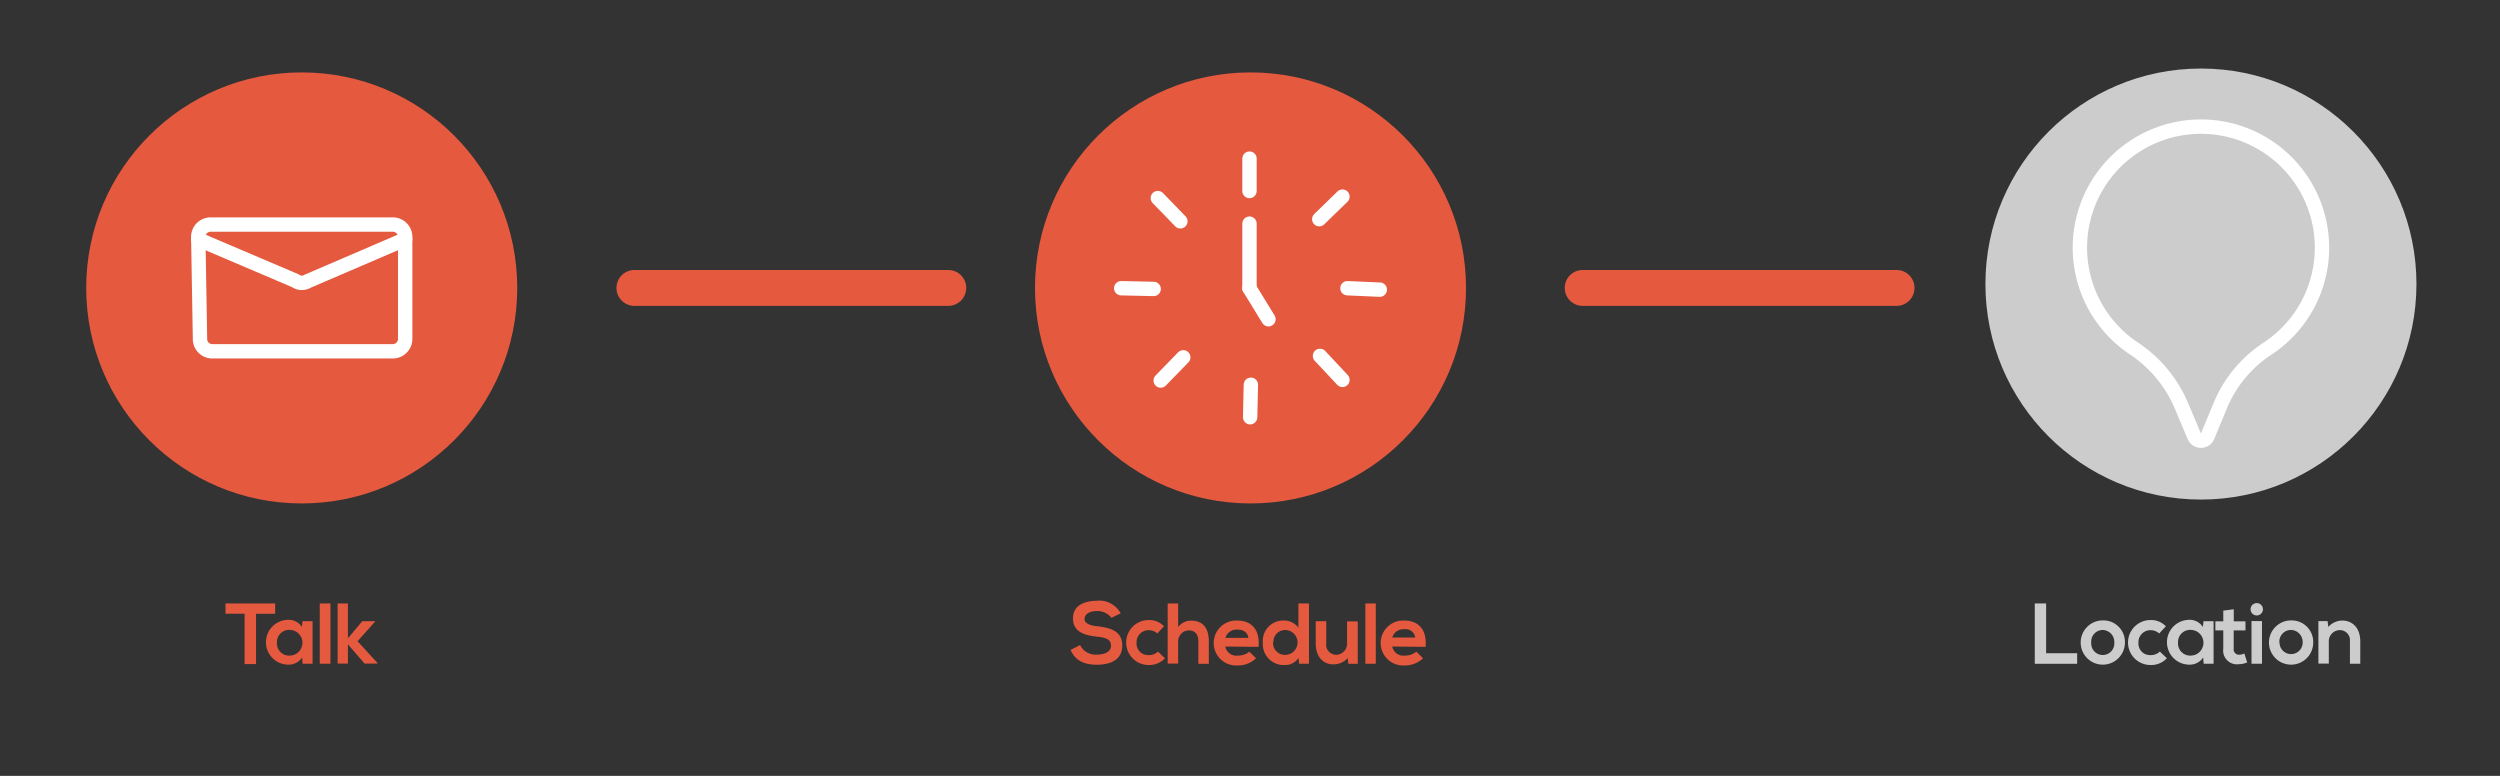 <svg xmlns="http://www.w3.org/2000/svg" viewBox="0 0 348 108"><rect x="0" y="0" width="348" height="108" fill="#333333" stroke="none"/><line x1="88.31" y1="40.08" x2="132" y2="40.08" style="fill:none;stroke:#e5593f;stroke-linecap:round;stroke-linejoin:round;stroke-width:5px"/><circle cx="42" cy="40.08" r="30" style="fill:#e5593f"/><path d="M29.24,31.26H54.76a1.72,1.72,0,0,1,1.64,1.79V47.1a1.73,1.73,0,0,1-1.64,1.8H29.48a1.71,1.71,0,0,1-1.64-1.76L27.6,33.08A1.72,1.72,0,0,1,29.24,31.26Z" style="fill:none;stroke:#fff;stroke-linecap:round;stroke-linejoin:round;stroke-width:2px"/><path d="M27.6,33.32l13.52,5.76a1.51,1.51,0,0,0,1.69.07L56.4,33.31" style="fill:none;stroke:#fff;stroke-linecap:round;stroke-linejoin:round;stroke-width:2px"/><path d="M34.05,85.43H31.39V84H38.3v1.44H35.64v7H34.05Z" style="fill:#e5593f"/><path d="M42.1,86.47h1.41v5.92H42.13l-.07-.87a2.25,2.25,0,0,1-1.92,1,3.12,3.12,0,0,1,0-6.24,2.17,2.17,0,0,1,1.89,1Zm-3.55,3a1.69,1.69,0,0,0,1.76,1.79,1.79,1.79,0,0,0,0-3.58A1.69,1.69,0,0,0,38.55,89.43Z" style="fill:#e5593f"/><path d="M46,84v8.39H44.51V84Z" style="fill:#e5593f"/><path d="M48.43,84v4.85l2-2.38h1.75v.09l-2.41,2.7,2.75,3v.11H50.75l-2.32-2.68v2.68H47V84Z" style="fill:#e5593f"/><line x1="220.31" y1="40.08" x2="264" y2="40.08" style="fill:none;stroke:#e5593f;stroke-linecap:round;stroke-linejoin:round;stroke-width:5px"/><path d="M154.7,86a2.42,2.42,0,0,0-2-.94c-1.17,0-1.73.5-1.73,1.12s.86.93,1.87,1c1.75.22,3.38.68,3.38,2.68s-1.66,2.67-3.53,2.67c-1.71,0-3-.52-3.66-2.06l1.32-.68a2.41,2.41,0,0,0,2.37,1.33c1,0,1.93-.35,1.93-1.26s-.83-1.12-2-1.24c-1.71-.2-3.29-.66-3.29-2.54s1.7-2.43,3.25-2.45A3.39,3.39,0,0,1,156,85.37Z" style="fill:#e5593f"/><path d="M162.17,91.63a3,3,0,0,1-2.28.94,3.13,3.13,0,1,1,0-6.26,2.84,2.84,0,0,1,2.14.87l-.93,1a1.78,1.78,0,0,0-1.18-.46,1.67,1.67,0,0,0-1.71,1.75,1.61,1.61,0,0,0,1.68,1.72,1.78,1.78,0,0,0,1.3-.49Z" style="fill:#e5593f"/><path d="M164,84v3.29a2.18,2.18,0,0,1,1.85-.89c1.68,0,2.42,1.14,2.42,2.88v3.12h-1.46V89.28c0-1.08-.56-1.53-1.34-1.53A1.52,1.52,0,0,0,164,89.37v3h-1.46V84Z" style="fill:#e5593f"/><path d="M170.56,90a1.58,1.58,0,0,0,1.76,1.26,2.45,2.45,0,0,0,1.59-.55l.93.92a3.61,3.61,0,0,1-2.54,1,3.13,3.13,0,1,1-.11-6.25c2,0,3.22,1.23,3,3.66Zm3.21-1.21c-.09-.77-.69-1.15-1.53-1.15a1.6,1.6,0,0,0-1.66,1.15Z" style="fill:#e5593f"/><path d="M182.21,84v8.39h-1.37l-.09-.82a2.16,2.16,0,0,1-1.91,1,2.9,2.9,0,0,1-3.05-3.09,2.84,2.84,0,0,1,3-3.1,2.46,2.46,0,0,1,1.95,1V84Zm-5,5.43a1.65,1.65,0,0,0,1.68,1.73,1.73,1.73,0,0,0,0-3.46A1.63,1.63,0,0,0,177.26,89.43Z" style="fill:#e5593f"/><path d="M184.61,86.47v3.1A1.41,1.41,0,0,0,186,91.15a1.55,1.55,0,0,0,1.51-1.65v-3H189V92.4h-1.31l-.09-.8a2.63,2.63,0,0,1-2,.88c-1.42,0-2.45-1.06-2.45-2.9V86.47Z" style="fill:#e5593f"/><path d="M191.51,84v8.39h-1.45V84Z" style="fill:#e5593f"/><path d="M193.8,90a1.59,1.59,0,0,0,1.77,1.26,2.43,2.43,0,0,0,1.58-.55l.94.92a3.65,3.65,0,0,1-2.55,1,3.13,3.13,0,1,1-.1-6.25c2,0,3.21,1.23,3,3.66ZM197,88.74a1.36,1.36,0,0,0-1.54-1.15,1.58,1.58,0,0,0-1.65,1.15Z" style="fill:#e5593f"/><path d="M284.82,84v6.93h4.32v1.47h-5.9V84Z" style="fill:#ccc"/><path d="M295.79,89.44a3.08,3.08,0,1,1-3.1-3.08A3,3,0,0,1,295.79,89.44Zm-4.69,0a1.61,1.61,0,1,0,3.21,0,1.67,1.67,0,0,0-1.61-1.75A1.62,1.62,0,0,0,291.1,89.44Z" style="fill:#ccc"/><path d="M301.63,91.63a3,3,0,0,1-2.28.94,3.13,3.13,0,1,1,0-6.26,2.84,2.84,0,0,1,2.14.87l-.93,1a1.8,1.8,0,0,0-1.18-.46,1.67,1.67,0,0,0-1.71,1.75,1.61,1.61,0,0,0,1.68,1.72,1.78,1.78,0,0,0,1.3-.49Z" style="fill:#ccc"/><path d="M306.73,86.47h1.4v5.92h-1.38l-.07-.87a2.23,2.23,0,0,1-1.92,1,3.12,3.12,0,0,1,0-6.24,2.16,2.16,0,0,1,1.88,1Zm-3.55,3a1.69,1.69,0,0,0,1.75,1.79,1.79,1.79,0,0,0,0-3.58A1.68,1.68,0,0,0,303.18,89.43Z" style="fill:#ccc"/><path d="M310.94,84.81v1.68h1.63v1.26h-1.64V90.3a.74.74,0,0,0,.77.84,1.66,1.66,0,0,0,.71-.18l.4,1.25a3.16,3.16,0,0,1-1.21.25,1.91,1.91,0,0,1-2.12-2.16V87.75h-1.1V86.49h1.1V85Z" style="fill:#ccc"/><path d="M315,84.81a.86.86,0,0,1-1.72,0A.86.86,0,0,1,315,84.81Zm-1.59,1.64v5.94h1.46V86.45Z" style="fill:#ccc"/><path d="M322,89.44a3.08,3.08,0,1,1-3.09-3.08A3,3,0,0,1,322,89.44Zm-4.69,0a1.61,1.61,0,1,0,3.22,0,1.67,1.67,0,0,0-1.61-1.75A1.62,1.62,0,0,0,317.29,89.44Z" style="fill:#ccc"/><path d="M327.11,92.39v-3.1a1.41,1.41,0,0,0-1.43-1.58,1.56,1.56,0,0,0-1.51,1.66v3h-1.45V86.46H324l.1.81a2.66,2.66,0,0,1,1.94-.89c1.39,0,2.51,1,2.51,2.9v3.11Z" style="fill:#ccc"/><circle cx="306.37" cy="39.54" r="30" style="fill:#ccc"/><circle cx="174.07" cy="40.08" r="30" style="fill:#e5593f"/><line x1="173.93" y1="22.08" x2="173.93" y2="26.59" style="fill:none;stroke:#fff;stroke-linecap:round;stroke-linejoin:round;stroke-width:2px"/><line x1="173.93" y1="31.13" x2="173.93" y2="40.13" style="fill:none;stroke:#fff;stroke-linecap:round;stroke-linejoin:round;stroke-width:2px"/><line x1="156.07" y1="40.12" x2="160.59" y2="40.22" style="fill:none;stroke:#fff;stroke-linecap:round;stroke-linejoin:round;stroke-width:2px"/><line x1="174.02" y1="58.08" x2="174.12" y2="53.56" style="fill:none;stroke:#fff;stroke-linecap:round;stroke-linejoin:round;stroke-width:2px"/><line x1="192.07" y1="40.32" x2="187.56" y2="40.12" style="fill:none;stroke:#fff;stroke-linecap:round;stroke-linejoin:round;stroke-width:2px"/><line x1="161.17" y1="27.57" x2="164.31" y2="30.81" style="fill:none;stroke:#fff;stroke-linecap:round;stroke-linejoin:round;stroke-width:2px"/><line x1="161.57" y1="52.97" x2="164.71" y2="49.74" style="fill:none;stroke:#fff;stroke-linecap:round;stroke-linejoin:round;stroke-width:2px"/><line x1="186.87" y1="52.88" x2="183.74" y2="49.54" style="fill:none;stroke:#fff;stroke-linecap:round;stroke-linejoin:round;stroke-width:2px"/><line x1="186.87" y1="27.37" x2="183.64" y2="30.51" style="fill:none;stroke:#fff;stroke-linecap:round;stroke-linejoin:round;stroke-width:2px"/><line x1="176.57" y1="44.44" x2="173.93" y2="40.13" style="fill:none;stroke:#fff;stroke-linecap:round;stroke-linejoin:round;stroke-width:2px"/><path d="M323.22,34.49a16.85,16.85,0,1,0-26.07,14.09,18,18,0,0,1,6.63,8.2l1.69,4a1,1,0,0,0,1.8,0L309,56.62a17.48,17.48,0,0,1,6.5-8A16.81,16.81,0,0,0,323.22,34.49Z" style="fill:none;stroke:#fff;stroke-linecap:round;stroke-linejoin:round;stroke-width:2px"/></svg>